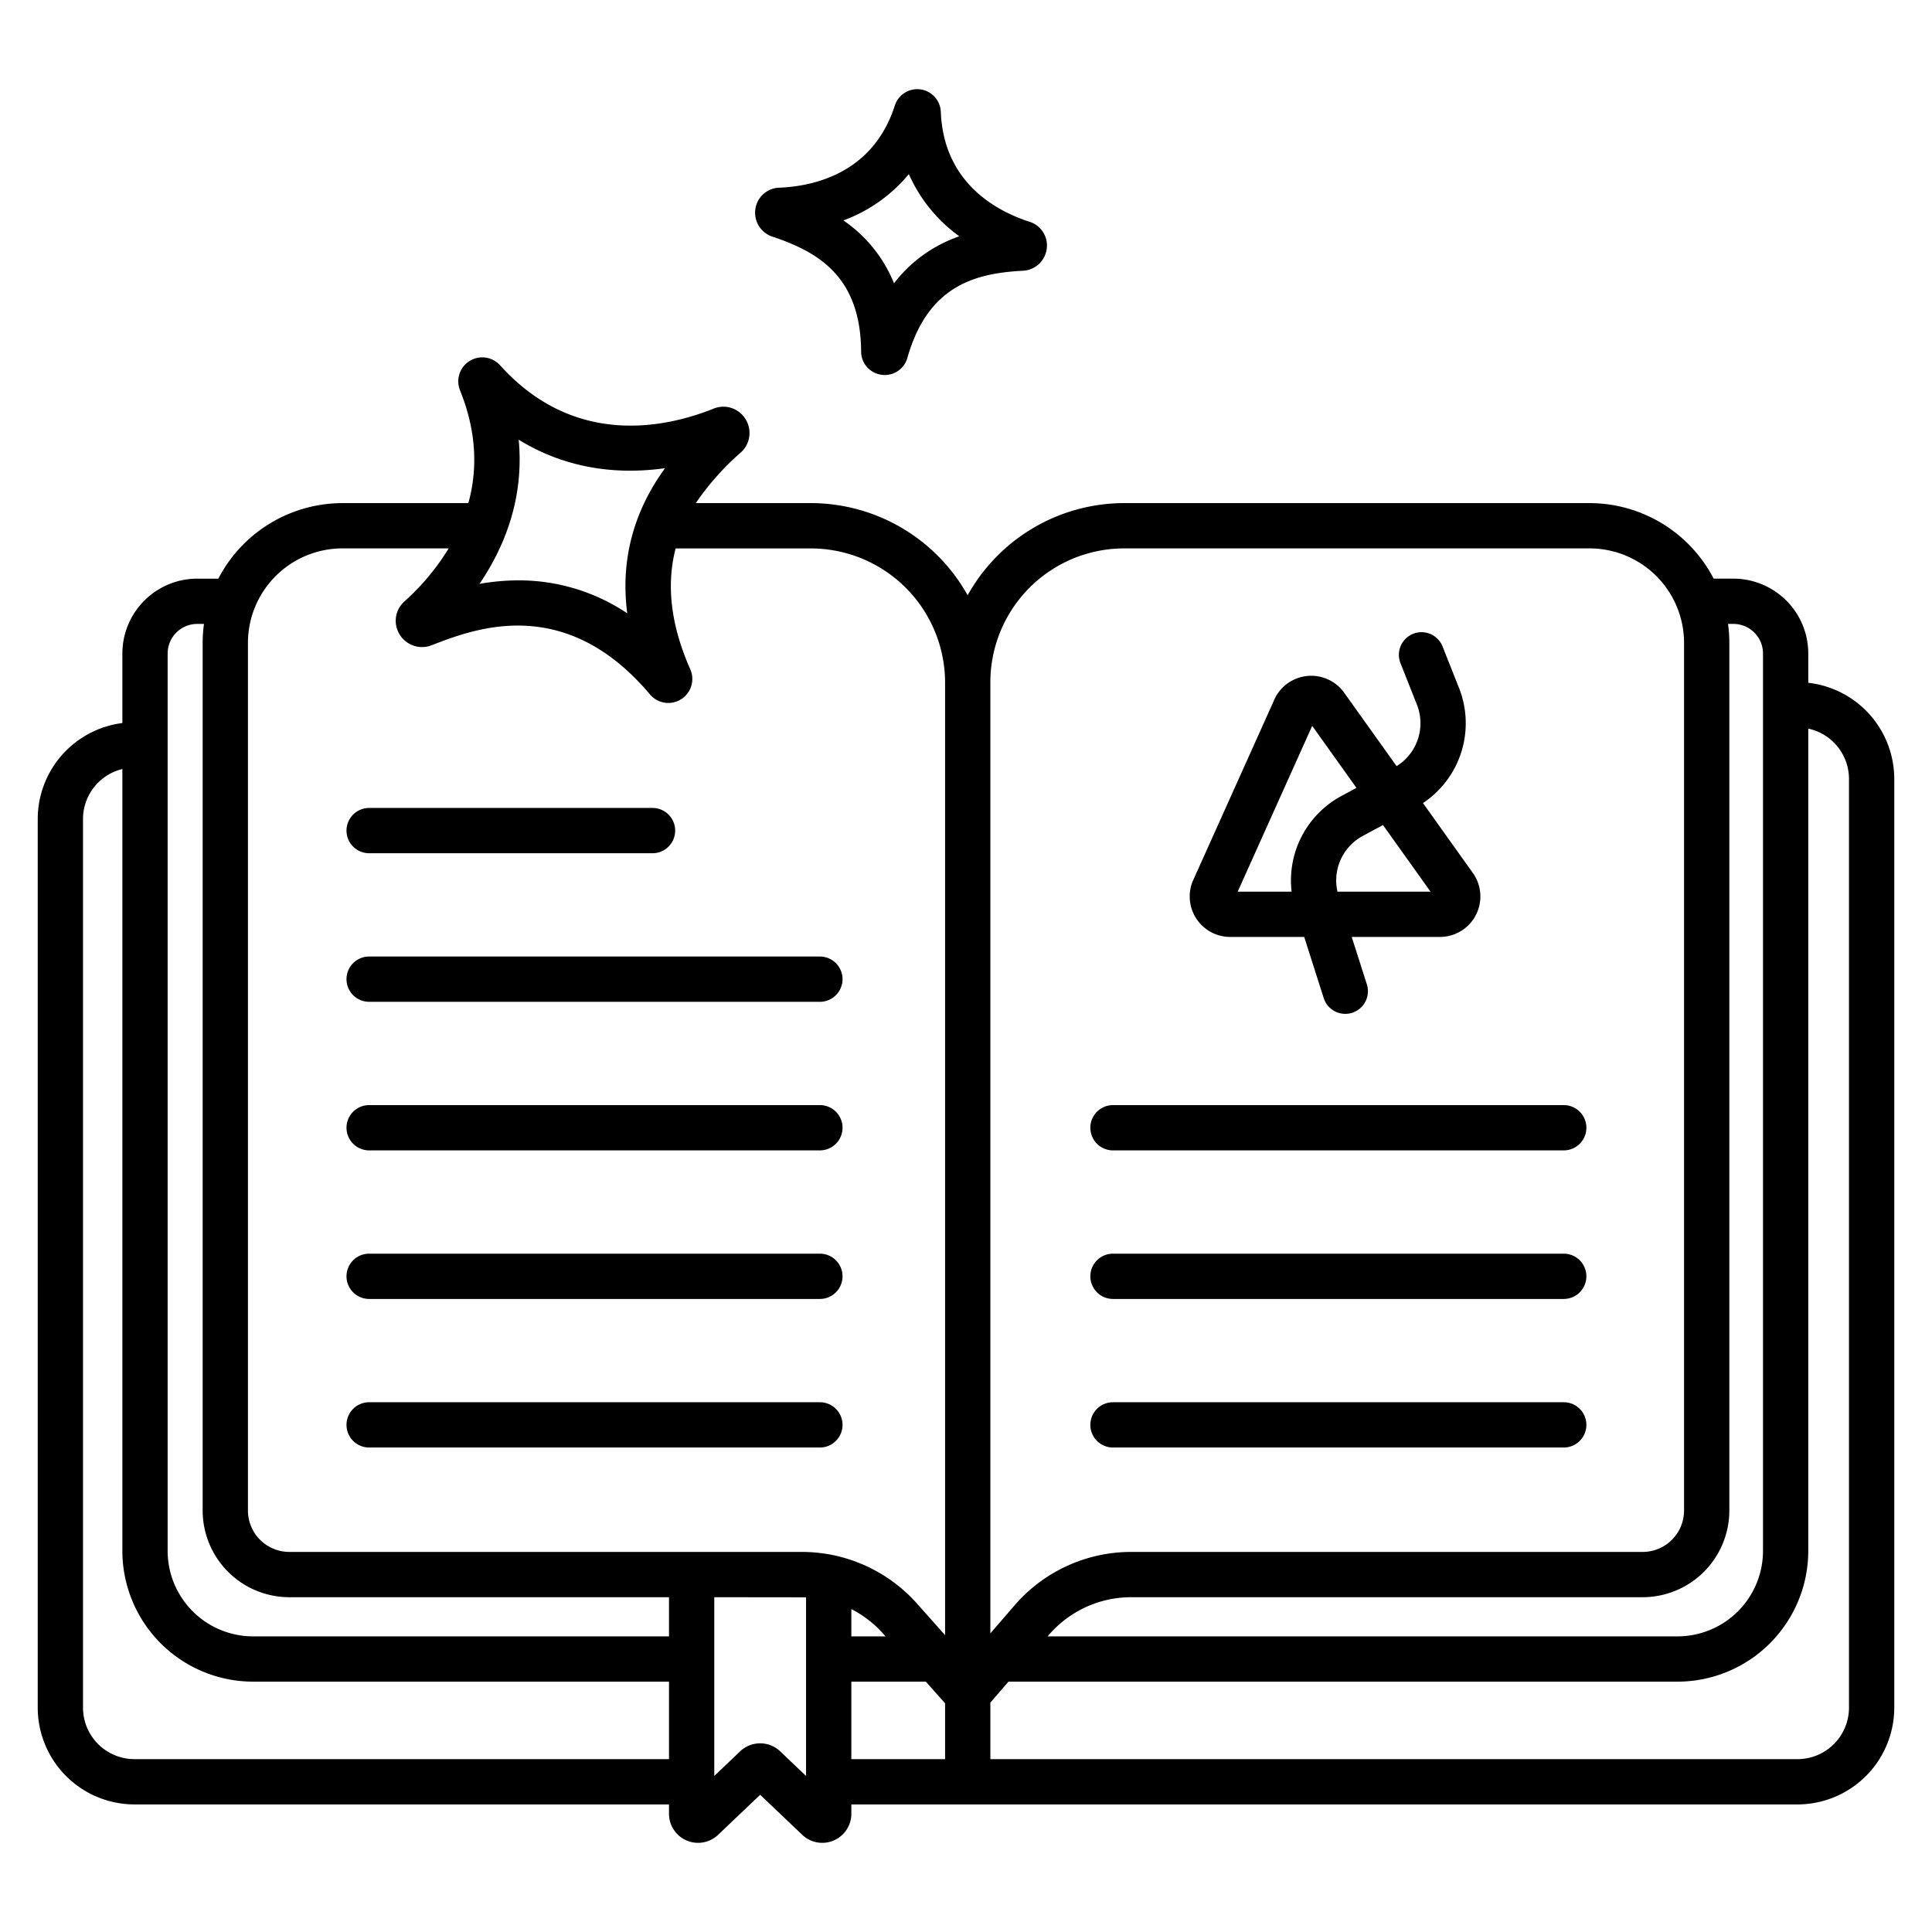 <?xml version="1.0" encoding="UTF-8"?>
<svg xmlns="http://www.w3.org/2000/svg" id="Layer_1" data-name="Layer 1" viewBox="0 0 512 512" width="512" height="512"><path d="M97.827,226.117h75.1a6,6,0,0,0,0-12h-75.1a6,6,0,1,0,0,12Z"/><path d="M217.279,253.49H97.827a6,6,0,0,0,0,12H217.279a6,6,0,0,0,0-12Z"/><path d="M217.279,292.863H97.827a6,6,0,0,0,0,12H217.279a6,6,0,1,0,0-12Z"/><path d="M217.279,332.235H97.827a6,6,0,0,0,0,12H217.279a6,6,0,0,0,0-12Z"/><path d="M217.279,371.608H97.827a6,6,0,0,0,0,12H217.279a6,6,0,0,0,0-12Z"/><path d="M294.954,304.863H414.407a6,6,0,0,0,0-12H294.954a6,6,0,0,0,0,12Z"/><path d="M294.954,344.235H414.407a6,6,0,1,0,0-12H294.954a6,6,0,0,0,0,12Z"/><path d="M294.954,383.608H414.407a6,6,0,0,0,0-12H294.954a6,6,0,0,0,0,12Z"/><path d="M326.029,248.3h19.6l5.169,16.206a6,6,0,0,0,11.433-3.646L358.22,248.3h23.362a10.728,10.728,0,0,0,8.528-17.244L377.1,212.821a25.4,25.4,0,0,0,9.553-30.507l-4.337-10.937a6,6,0,1,0-11.155,4.422l4.337,10.938a13.388,13.388,0,0,1-5.385,16.3L356.089,183.4c-.058-.08-.117-.159-.178-.236a10.738,10.738,0,0,0-18.4,2.692l-21.4,47.61c-.054.121-.1.244-.151.368A10.73,10.73,0,0,0,326.029,248.3Zm40.477-29.654,12.6,17.654H354.445a13.4,13.4,0,0,1,6.719-14.78Zm-18.76-26.28L359.478,208.8l-4,2.152A25.41,25.41,0,0,0,342.292,236.3H328Z"/><path d="M479.212,180.947v-7.769a19.855,19.855,0,0,0-19.832-19.832h-5.241a37.093,37.093,0,0,0-32.9-20.018H297.942a47.52,47.52,0,0,0-41.507,24.428,47.628,47.628,0,0,0-41.569-24.428H184.4a70.118,70.118,0,0,1,12.028-13.508,6.958,6.958,0,0,0,.982-9,6.87,6.87,0,0,0-8.278-2.538c-12.686,5.1-36.906,10.393-56.589-11.459a6.359,6.359,0,0,0-10.625,6.643c4.589,11.362,4.546,21.376,2.2,29.864H90.764a37.09,37.09,0,0,0-32.9,20.018h-5.6a19.855,19.855,0,0,0-19.833,19.832v18.434A25.662,25.662,0,0,0,10,217.023V452.57a25.661,25.661,0,0,0,25.646,25.619H177.292v2.476a7.7,7.7,0,0,0,13.014,5.58l11.147-10.608L212.6,486.243a7.7,7.7,0,0,0,13.014-5.578v-2.476H476.354A25.661,25.661,0,0,0,502,452.57V206.4A25.663,25.663,0,0,0,479.212,180.947ZM137.455,116.522c13.531,8.334,27.547,9.14,38.787,7.552-6.529,8.993-12.2,21.693-10.015,38.46a51.544,51.544,0,0,0-28.834-8.731,59.507,59.507,0,0,0-10.327.93C133.479,145.309,138.973,132.333,137.455,116.522Zm39.837,349.667H35.646A13.647,13.647,0,0,1,22,452.57V217.023A13.638,13.638,0,0,1,32.427,203.8V411.01a34.685,34.685,0,0,0,34.645,34.645h110.22Zm0-32.534H67.072A22.671,22.671,0,0,1,44.427,411.01V173.178a7.841,7.841,0,0,1,7.833-7.832h1.794a37.124,37.124,0,0,0-.347,5V400.322a22.992,22.992,0,0,0,22.977,22.955H177.292Zm36.321,36.989-6.85-6.518a7.7,7.7,0,0,0-10.62,0l-6.851,6.518V423.277l24.321.029Zm36.844-4.455H225.613V445.655h19.741l4.992,5.612c.037.041.073.082.111.122Zm-24.844-32.534v-7.224a28.781,28.781,0,0,1,8.431,6.509l.637.715Zm24.844-.319-7.447-8.372a40.857,40.857,0,0,0-30.5-13.687H76.684a10.979,10.979,0,0,1-10.977-10.955V170.344a25.064,25.064,0,0,1,25.057-25.016h28.152A62.9,62.9,0,0,1,107.157,159.4a6.868,6.868,0,0,0-1.358,8.56,6.964,6.964,0,0,0,8.515,3.068c11.478-4.46,35.362-13.74,57.925,12.986a6.358,6.358,0,0,0,10.679-6.676c-5.736-12.965-6.081-23.5-3.866-32h35.814a35.6,35.6,0,0,1,35.591,35.536Zm207.836-33.014V170.344a37.124,37.124,0,0,0-.347-5h1.434a7.84,7.84,0,0,1,7.832,7.832V411.01a22.67,22.67,0,0,1-22.645,22.645H277.63l.354-.409a28.8,28.8,0,0,1,21.808-9.969H435.316A22.992,22.992,0,0,0,458.293,400.322ZM262.457,180.864v-.106a35.5,35.5,0,0,1,35.485-35.43H421.236a25.064,25.064,0,0,1,25.057,25.016V400.322a10.979,10.979,0,0,1-10.977,10.955H299.792A40.8,40.8,0,0,0,268.906,425.4l-6.449,7.46ZM490,452.57a13.648,13.648,0,0,1-13.646,13.619h-213.9V451.208l.024-.028,4.776-5.525h177.31a34.685,34.685,0,0,0,34.645-34.645V193.09A13.646,13.646,0,0,1,490,206.4Z"/><path d="M204.62,62.685c12.17,4.062,23.451,10.565,23.589,30.471a6.21,6.21,0,0,0,5.4,6.164,6.429,6.429,0,0,0,.871.06,6.207,6.207,0,0,0,5.986-4.547v0c5.468-19.18,17.991-22.432,30.716-23.089a6.672,6.672,0,0,0,6.238-6.026,6.588,6.588,0,0,0-4.558-6.939c-8.471-2.717-22.793-10.115-23.536-29.135a6.247,6.247,0,0,0-12.194-1.661c-5.809,18.1-21.712,21.4-30.669,21.762a6.584,6.584,0,0,0-6.252,5.47A6.67,6.67,0,0,0,204.62,62.685Zm36.232-16.546a40.556,40.556,0,0,0,13.37,16.476,39.213,39.213,0,0,0-5.057,2.189,36.769,36.769,0,0,0-12.243,10.277,36.916,36.916,0,0,0-13.415-16.666A40.743,40.743,0,0,0,240.852,46.139Z"/></svg>

